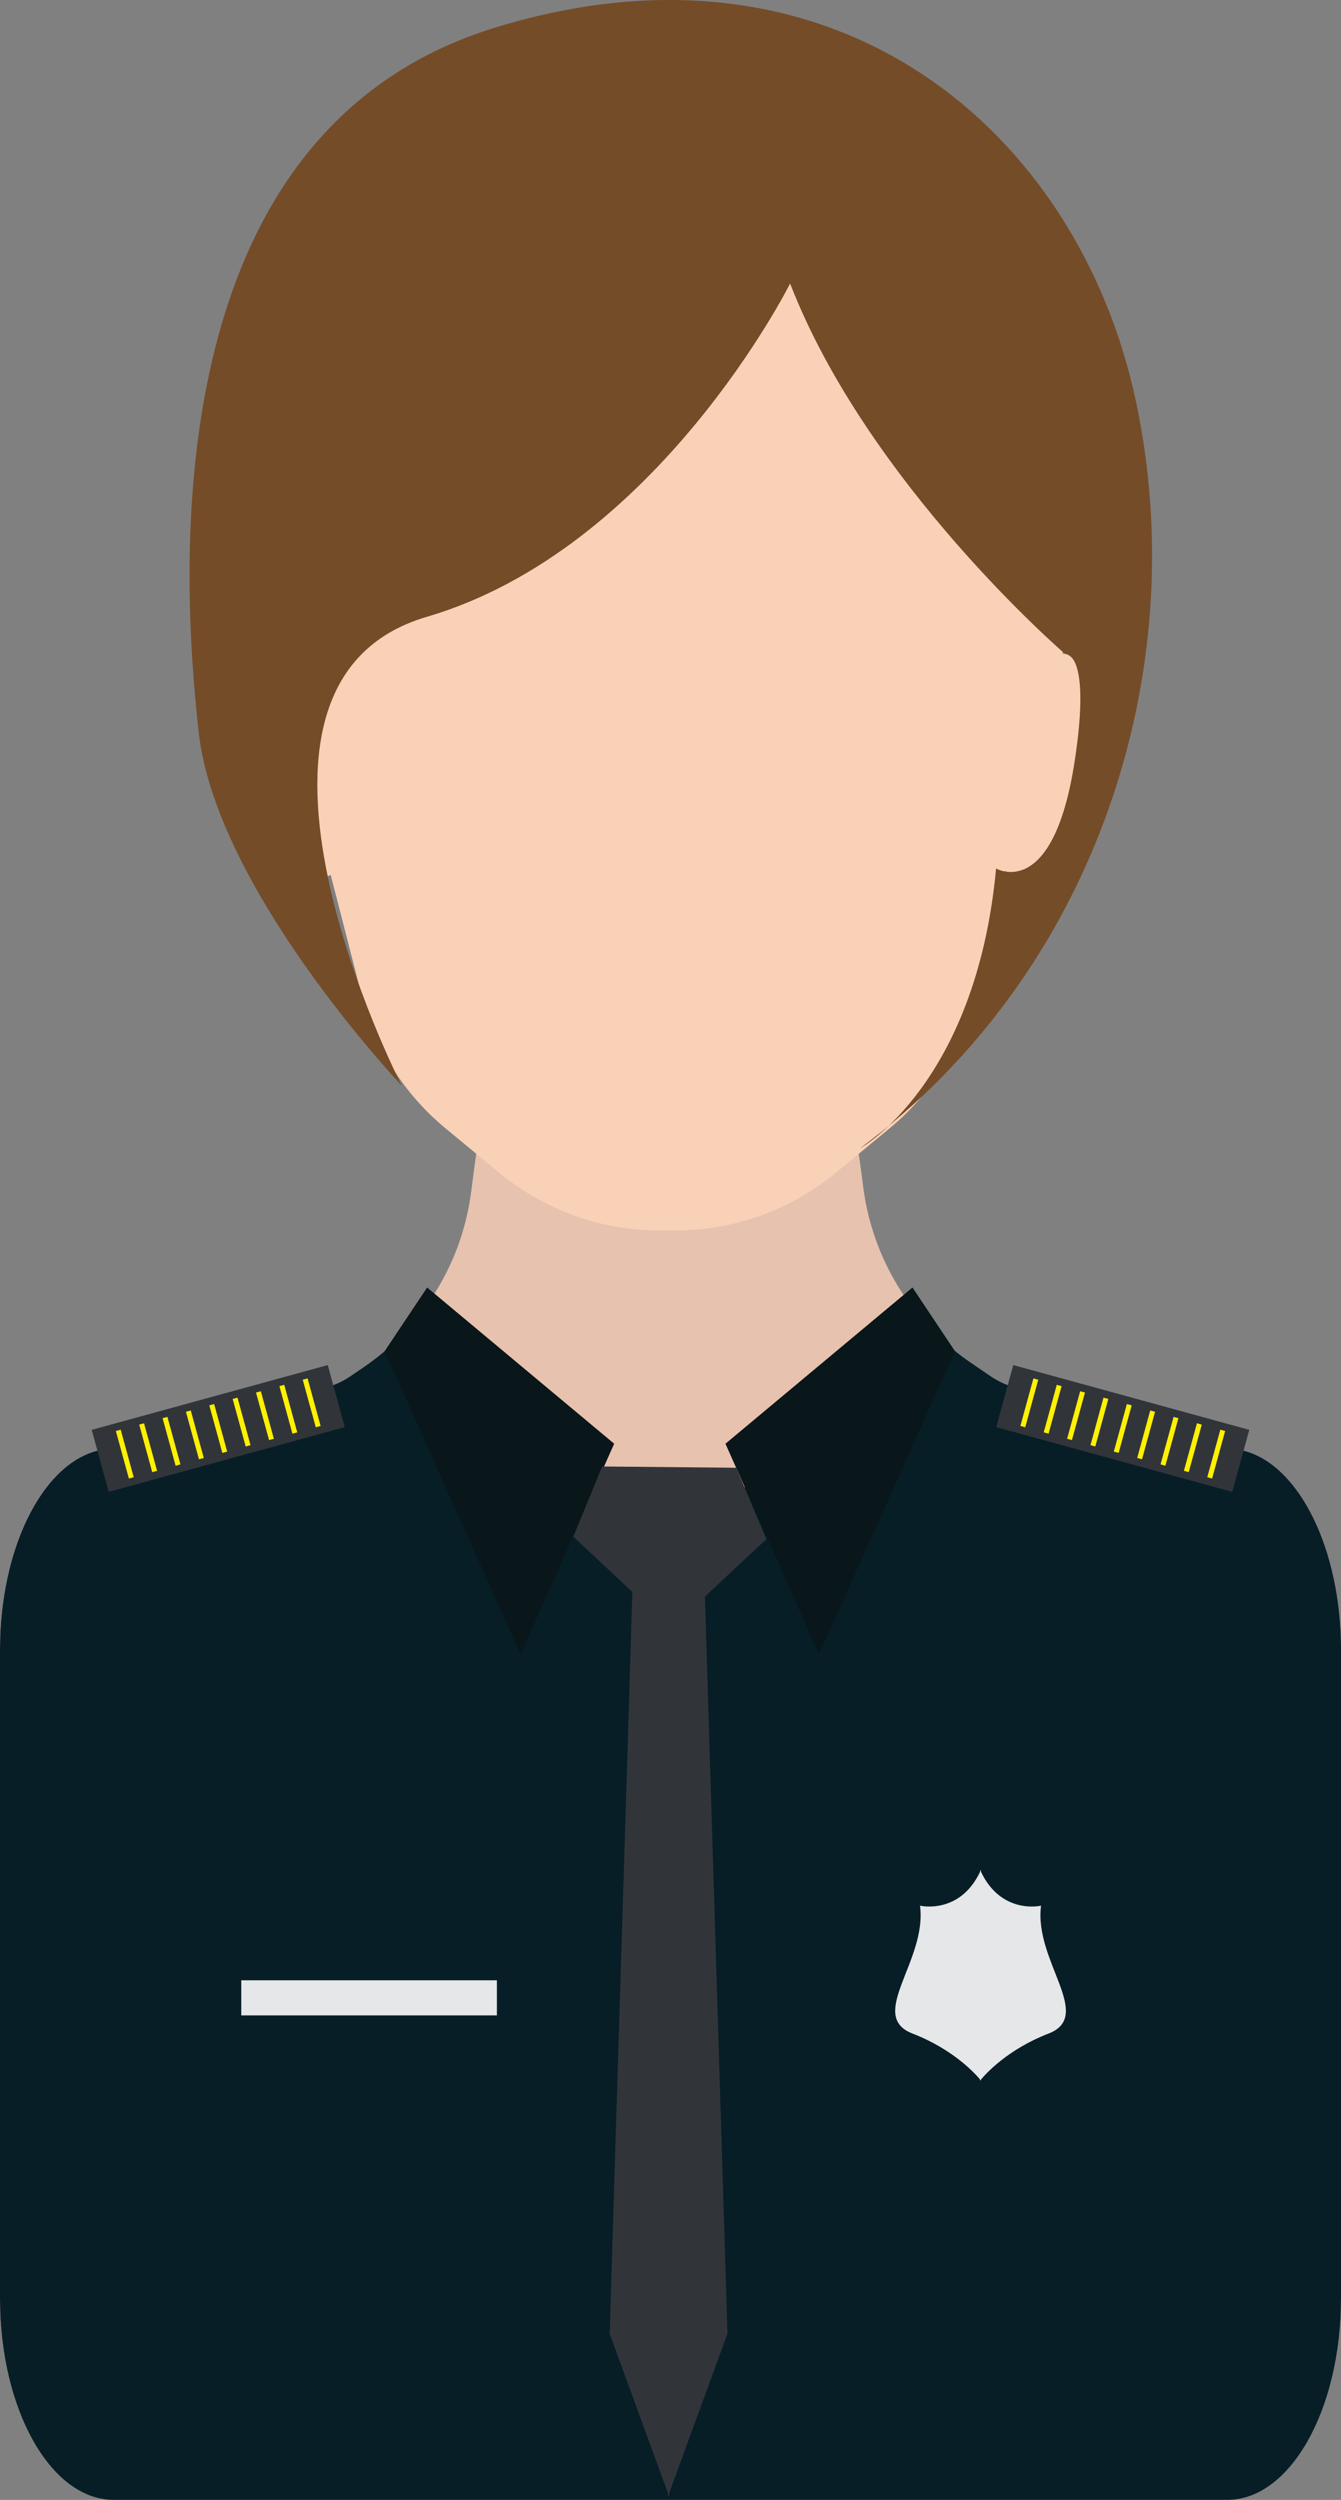 <svg xmlns="http://www.w3.org/2000/svg" width="579.42" height="1080" viewBox="0 0 579.42 1080"><rect x="0" y="0" width="579.42" height="1080" fill="#808080" stroke="none"/><g id="a"/><g id="b"><g id="c"><g id="d"><path d="M579.42 712.68v280.43c0 48-21.98 86.89-49.12 86.89H49.1c-27.11.0-49.1-38.89-49.1-86.89v-280.43c0-42.79 17.63-79.21 41.49-85.8l38.64-10.68 38.01-10.53 23.26-6.44c3.45-.95 6.82-2.53 10.05-4.72l3.49-2.38 2.14-1.45c1.32-.91 2.62-1.82 3.88-2.78.63-.47 1.25-.95 1.86-1.43 1.15-.88 2.27-1.82 3.38-2.75.76-.65 1.52-1.3 2.25-1.99 2.84-2.53 5.52-5.2 8.05-8.01.81-.88 1.59-1.78 2.34-2.69.78-.93 1.56-1.86 2.3-2.81.69-.86 1.36-1.76 2.01-2.64.88-1.17 1.71-2.33 2.53-3.55.61-.88 1.19-1.79 1.77-2.7.65-1.03 1.3-2.06 1.91-3.11.6-1.03 1.21-2.1 1.79-3.16.03-.05.07-.11.09-.15 1.13-2.09 2.19-4.2 3.19-6.35 2.33-5 4.29-10.22 5.8-15.56 1.49-5.11 2.57-10.38 3.29-15.72l1.76-13.43c4.53-34.07 24.88-63.97 54.96-80.6l26.05-14.42v-2.36l2.14 1.18 2.1-1.18v2.36l26.07 14.42c30.06 16.63 50.43 46.53 54.94 80.6l1.52 11.52c.75 5.63 1.92 11.17 3.52 16.55.33 1.12.68 2.22 1.06 3.33.28.91.61 1.82.93 2.73.33.91.67 1.82 1.01 2.73.04.09.07.17.11.26.35.85.69 1.7 1.04 2.54 1.71 4.02 3.66 7.96 5.85 11.76.78 1.34 1.56 2.67 2.4 3.96.41.68.83 1.3 1.26 1.95.43.65.87 1.28 1.3 1.9.43.64.86 1.25 1.34 1.89.85 1.17 1.73 2.31 2.64 3.46.11.17.26.34.39.52.82 1.02 1.67 2.04 2.49 3.01.95 1.08 1.91 2.15 2.88 3.18.33.34.65.69.98 1.02.88.95 1.82 1.86 2.75 2.76l.19.2c.98.93 1.95 1.87 2.97 2.75 1.28 1.15 2.58 2.28 3.92 3.37 1.11.88 2.24 1.77 3.4 2.64.15.12.3.23.47.34 1.15.87 2.34 1.71 3.56 2.53l8.42 5.76c3.23 2.19 6.61 3.77 10.05 4.72l21.94 6.07 77.96 21.57c23.86 6.58 41.52 43.01 41.52 85.8z" fill="#e7c2af"/><path d="M453.94 299.43h.24l-33.81 131.41c-5.69 22.17-18.26 41.95-35.9 56.55l-23.43 19.36c-3.35 2.76-6.86 5.32-10.52 7.62-17.37 11.2-37.64 17.2-58.49 17.2h-7.17c-19.34.0-38.18-5.15-54.68-14.83-5.02-2.9-9.83-6.26-14.34-9.99l-23.43-19.36c-17.65-14.59-30.21-34.37-35.93-56.55l-33.78-131.42h.24c-3.05-8.84-5.55-18.02-7.41-27.44-2.64-13.27-4.05-27.08-4.05-41.2.0-99.38 68.33-181.32 156.33-192.49 4.53-.58 9.1-.97 13.71-1.17 2.3-.12 4.61-.17 6.93-.17 7.43.0 14.75.5 21.94 1.5 87.36 11.82 154.99 93.41 154.99 192.33.0 24.18-4.07 47.31-11.44 68.66z" fill="#f9d1b7"/><g><path d="M464.89 334.15c-6.11 26.53-18.14 46.41-26.87 44.4-8.72-2-10.83-25.15-4.72-51.68 6.11-26.54 18.14-46.41 26.86-44.4 8.72 2.01 10.84 25.15 4.73 51.68z" fill="#f9d1b7"/><path d="M114.54 334.15c6.11 26.53 18.14 46.41 26.86 44.4 8.72-2 10.83-25.15 4.72-51.68-6.11-26.54-18.14-46.41-26.86-44.4-8.72 2.01-10.84 25.15-4.72 51.68z" fill="#f9d1b7"/></g><path d="M579.42 712.68v280.43c0 48-21.98 86.89-49.12 86.89H49.1c-27.11.0-49.1-38.89-49.1-86.89v-280.43c0-42.79 17.63-79.21 41.49-85.8l38.64-10.68 38.01-10.53 23.26-6.44c3.45-.95 6.82-2.53 10.05-4.72l3.49-2.38 2.14-1.45c1.32-.91 2.62-1.82 3.88-2.78.63-.47 1.25-.95 1.86-1.43 1.15-.88 2.27-1.82 3.38-2.75.76-.65 1.52-1.3 2.25-1.99 2.84-2.53 5.52-5.2 8.05-8.01.81-.88 1.59-1.78 2.34-2.69l111.66 96.07 114.73-89.98c.98.93 1.95 1.87 2.97 2.75 1.28 1.15 2.58 2.28 3.92 3.37 1.11.88 2.24 1.77 3.4 2.64.15.12.3.23.47.34 1.15.87 2.34 1.71 3.56 2.53l8.42 5.76c3.23 2.19 6.61 3.77 10.05 4.72l21.94 6.07 77.96 21.57c23.86 6.58 41.52 43.01 41.52 85.8z" fill="#071e27"/><path d="M184.56 556.23 265.37 623.71 224.95 714.67 166.2 583.74 184.56 556.23z" fill="#09161a"/><path d="M394.27 556.23 313.46 623.71 353.88 714.67 412.63 583.74 394.27 556.23z" fill="#09161a"/><path d="M260.18 633.54 318.1 634.09 331.1 664.95 289.95 703.39 247.72 663.86 260.18 633.54z" fill="#31353a"/><path d="M289.17 1076.94 314.32 1008.2 304.14 675.77 289.17 672.65V672.53L288.87 672.59 288.57 672.53V672.65L273.6 675.77 263.43 1008.2 288.57 1076.94V1078.57L288.87 1077.75 289.17 1078.57V1076.94z" fill="#31353a"/><g><g><path d="M532.44 644.51 430.46 616.54 437.81 589.73 539.79 617.72 532.44 644.51z" fill="#31353a"/><g><path d="M442.98 616.61 440.89 616.03 446.52 595.49 448.61 596.07 442.98 616.61z" fill="#fff100"/><path d="M453.07 619.37 450.98 618.8 456.61 598.26 458.7 598.83 453.07 619.37z" fill="#fff100"/><path d="M463.17 622.14 461.08 621.57 466.71 601.03 468.8 601.6 463.17 622.14z" fill="#fff100"/><path d="M473.26 624.91 471.17 624.34 476.8 603.8 478.89 604.37 473.26 624.91z" fill="#fff100"/><path d="M483.35 627.68 481.26 627.1 486.9 606.57 488.98 607.14 483.35 627.68z" fill="#fff100"/><path d="M493.45 630.44 491.36 629.88 496.99 609.34 499.08 609.91 493.45 630.44z" fill="#fff100"/><path d="M503.54 633.22 501.45 632.64 507.09 612.12 509.17 612.68 503.54 633.22z" fill="#fff100"/><path d="M513.63 635.98 511.55 635.41 517.18 614.88 519.27 615.46 513.63 635.98z" fill="#fff100"/><path d="M523.73 638.76 521.64 638.18 527.28 617.64 529.36 618.22 523.73 638.76z" fill="#fff100"/></g></g><g><path d="M46.98 644.51 148.96 616.54 141.62 589.73 39.63 617.72 46.98 644.51z" fill="#31353a"/><g><path d="M136.45 616.61 130.81 596.07 132.9 595.49 138.53 616.03 136.45 616.61z" fill="#fff100"/><path d="M126.35 619.37 120.72 598.83 122.81 598.26 128.44 618.8 126.35 619.37z" fill="#fff100"/><path d="M116.26 622.14 110.62 601.6 112.71 601.03 118.34 621.57 116.26 622.14z" fill="#fff100"/><path d="M106.16 624.91 100.53 604.37 102.62 603.8 108.25 624.34 106.16 624.91z" fill="#fff100"/><path d="M96.07 627.68 90.44 607.14 92.53 606.57 98.16 627.1 96.07 627.68z" fill="#fff100"/><path d="M85.97 630.44 80.34 609.91 82.43 609.34 88.06 629.88 85.97 630.44z" fill="#fff100"/><path d="M75.88 633.22 70.25 612.68 72.34 612.12 77.97 632.64 75.88 633.22z" fill="#fff100"/><path d="M65.78 635.98 60.15 615.46 62.24 614.88 67.87 635.41 65.78 635.98z" fill="#fff100"/><path d="M55.69 638.76 50.06 618.22 52.15 617.64 57.78 638.18 55.69 638.76z" fill="#fff100"/></g></g></g><path d="M449.83 823.28s-17.09 4.07-25.98-14.66v-.74c-.06.12-.12.25-.18.37-.06-.12-.12-.25-.18-.37v.74c-8.88 18.72-25.97 14.66-25.97 14.66 3.19 23.78-23.14 47.58-3.19 55.27 17.76 6.86 27.28 17.58 29.16 19.85v.44s.07-.09.18-.22c.12.14.18.22.18.22v-.44c1.88-2.27 11.41-13 29.16-19.85 19.95-7.69-6.38-31.49-3.19-55.27z" fill="#e6e7e8"/><path d="M104.25 855.52H214.7v15.16H104.25z" fill="#e6e7e8"/><path d="M371.7 496.04s50.03-27.73 58.69-120.84c0 0 24.59 14.5 33.93-46.2 7.43-48.32-4.16-46.52-4.16-46.52.0.0-85.21-73.36-118.77-160 0 0-57.39 114.78-157 144.01-99.62 29.24-10.83 202.49-10.83 202.49.0.0-80.13-84.47-87.71-152.67C78.27 248.07 66.36 57.51 213.61 12.03c147.26-45.48 252.29 44.4 277.2 161.33 24.9 116.94-17.33 246.87-119.11 322.67z" fill="#754c28"/></g></g></g></svg>